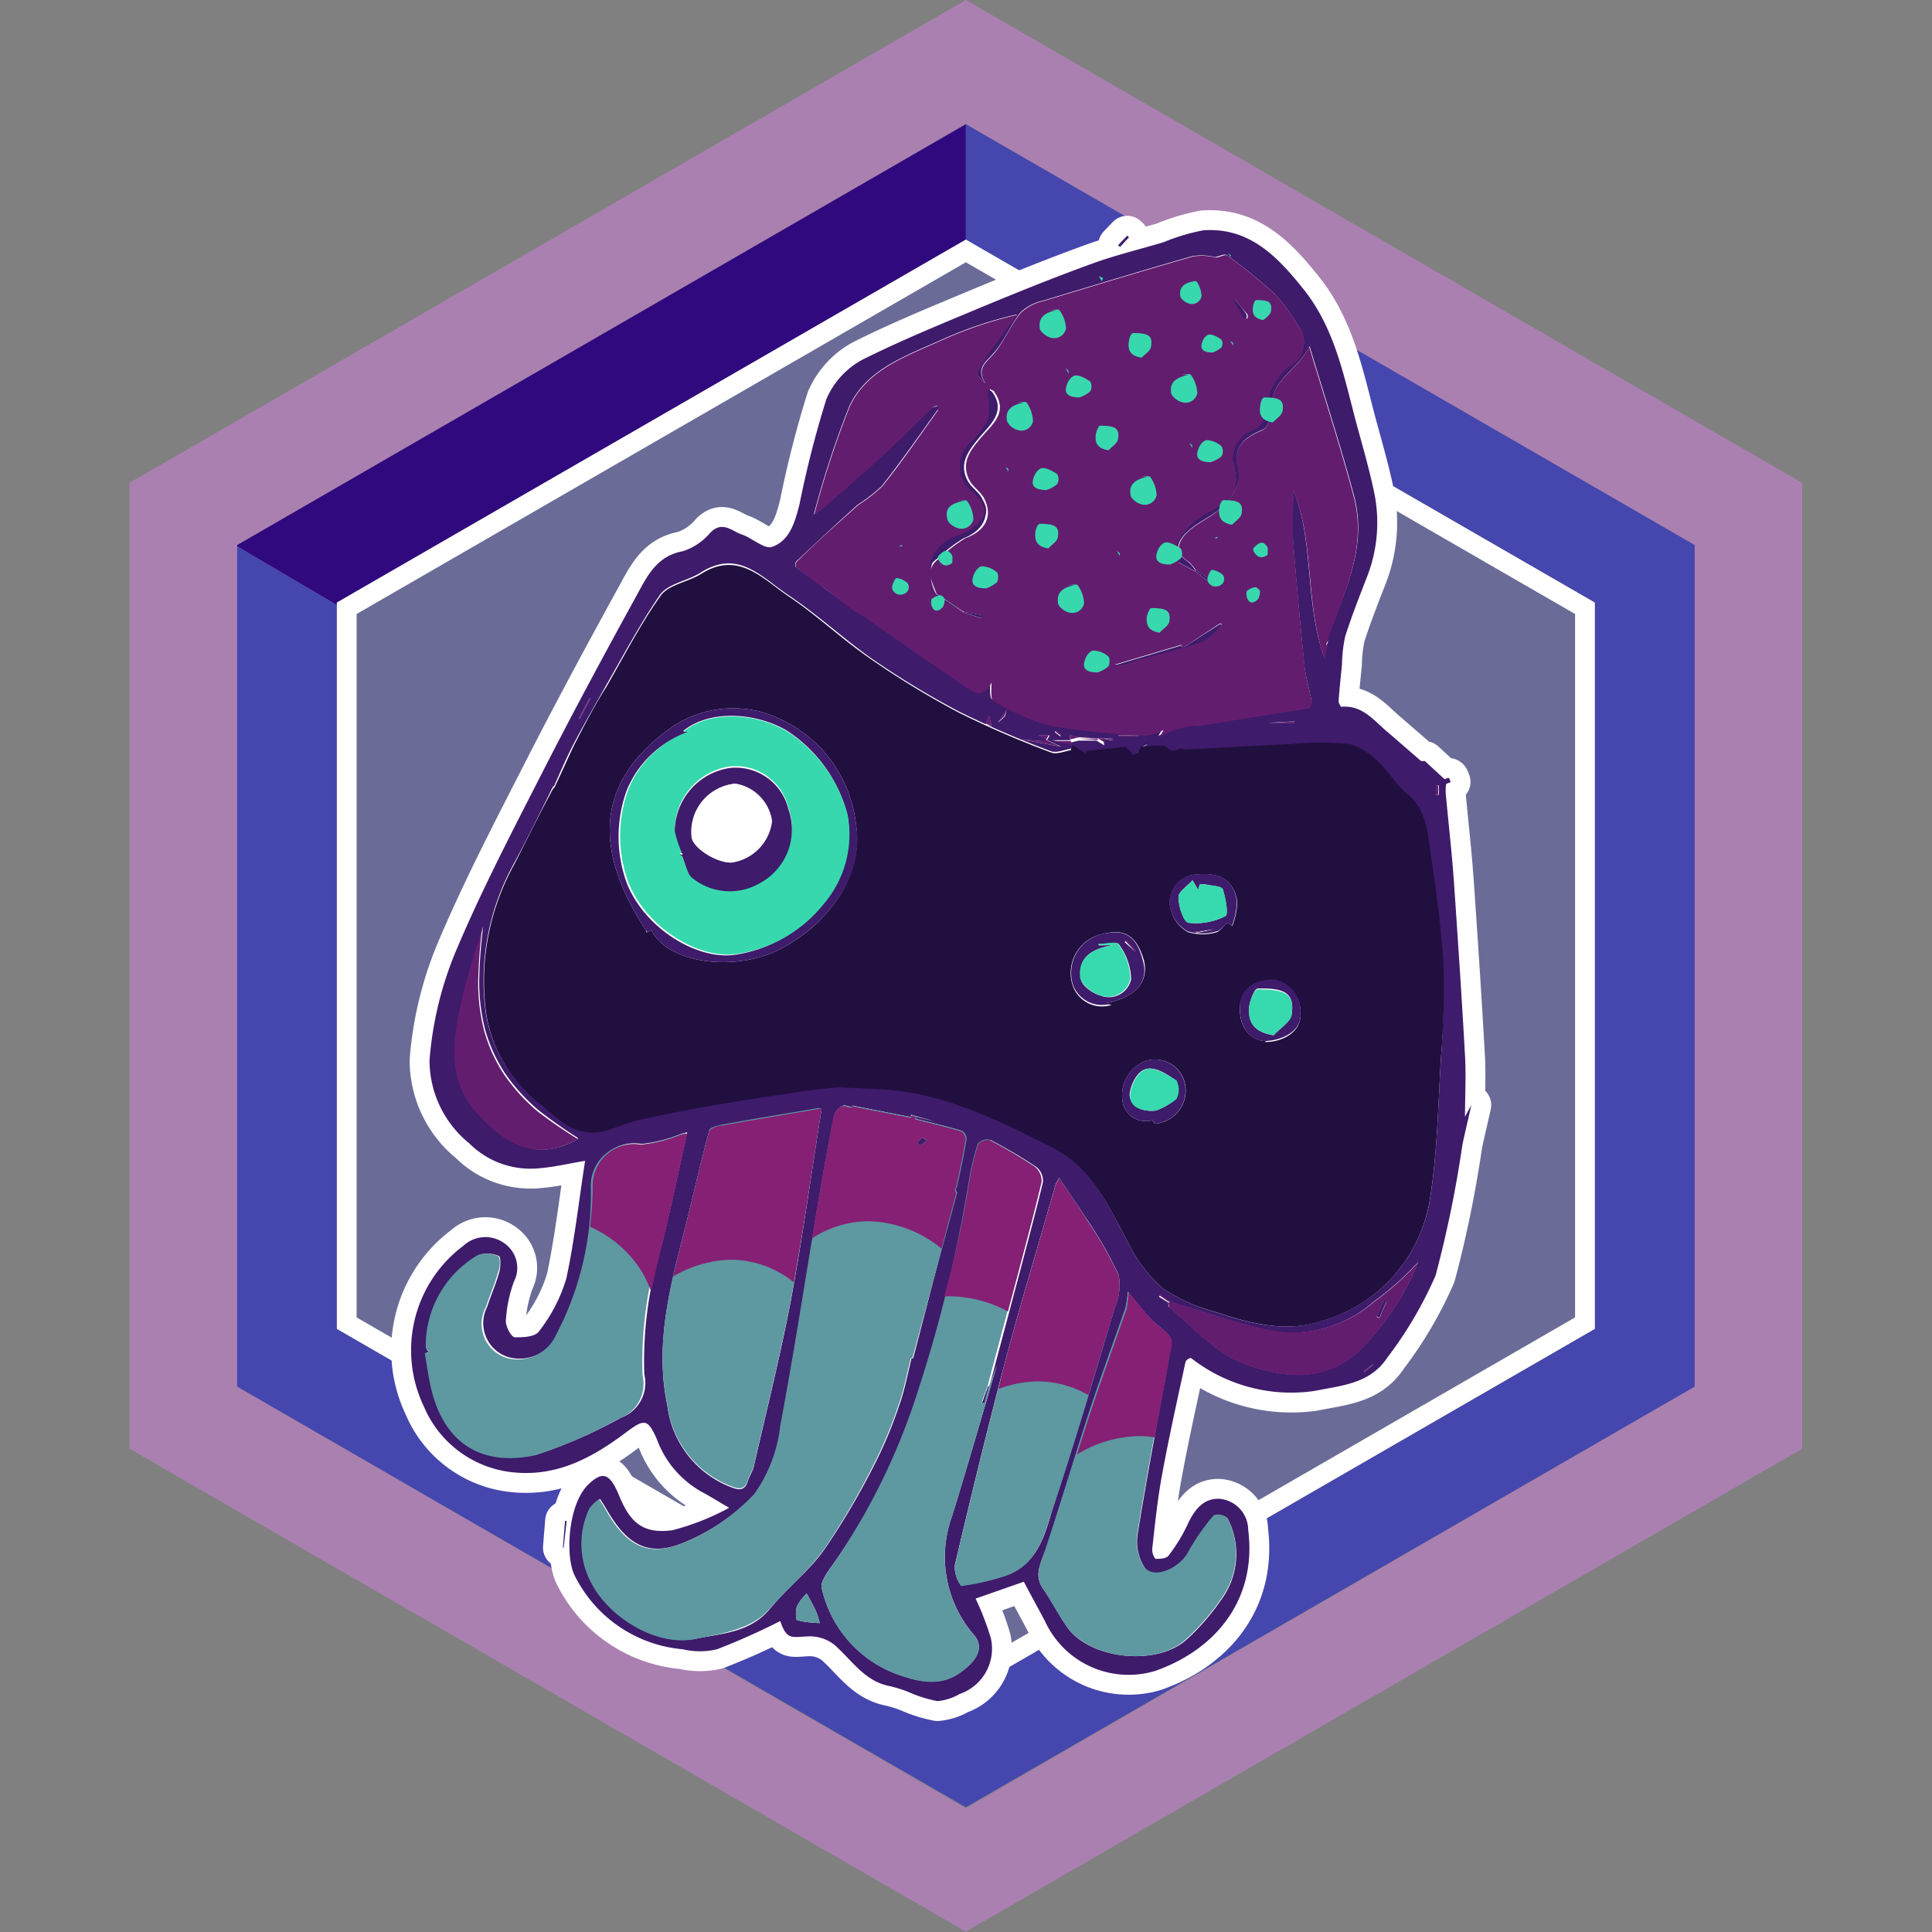 <svg xmlns="http://www.w3.org/2000/svg" viewBox="0 0 200 200" version="1.1" id="svg318"><rect x="0" y="0" width="200" height="200" fill="#808080" stroke="none"/><defs id="defs4"><style id="style2">.cls-3,.cls-7{fill:#fff}.cls-7{stroke:#fff;stroke-linejoin:round;stroke-width:2px}.cls-8{fill:#3e1b6b}.cls-10{fill:#631d6f}.cls-11{fill:#5e98a1}.cls-12{fill:#37d8ad}.cls-13{fill:#37d9ae}.cls-14{fill:#852074}</style></defs><g id="Layer_2" data-name="Layer 2" transform="translate(13.404) scale(2.057)"><g id="Player_Of_Games" data-name="Player Of Games"><path d="M42.09 0L0 24.3v48.61l42.09 24.3 42.09-24.3V24.3zm36.68 69.78L42.09 91 5.42 69.78V27.43L42.09 6.25l36.68 21.18z" id="path8" fill="#aa80b1"/><path id="polygon10" fill="#6a6c97" d="M73.25 30.61v35.98L42.09 84.58 10.93 66.59V30.61l31.16-17.99z"/><path class="cls-3" d="M42.09 13.2l30.66 17.7v35.4L42.09 84 11.43 66.3V30.9l30.66-17.7m0-1.15L10.43 30.32v36.56l31.66 18.28 31.66-18.28V30.32z" id="path12" fill="#fff"/><path class="cls-3" id="polygon14" fill="#fff" d="M5.42 69.78l36.67 21.17L5.42 69.78V27.43L42.09 6.25 5.42 27.43z"/><path class="cls-3" id="polygon16" fill="#fff" d="M78.77 69.78V27.43L42.09 6.25l36.68 21.18v42.35L42.09 90.95z"/><path id="polygon18" fill="none" d="M42.09 85.16l31.66-18.28V30.32L42.09 12.05v3.11l-29.08 16.8-2.58-1.52v36.44z"/><path id="polygon20" fill="#4646af" d="M73.75 66.88L42.09 85.16 10.43 66.88V30.44l-5.01-2.95v42.29l36.67 21.17 36.68-21.17V27.43L42.09 6.25v5.8l31.66 18.27z"/><path id="polygon22" fill="#30097e" d="M5.42 27.43v.06l5.01 2.95v-.12l31.66-18.27v-5.8z"/><path class="cls-7" d="M22.93 58.42c-.8.13-1.54.31-2.28.37a4.35 4.35 0 01-3.55-1.25 5.38 5.38 0 01-2-4.18 17.75 17.75 0 011.3-5.43c1.3-3.1 2.87-6.1 4.4-9.1 1.53-3 3.15-6 4.77-8.95.51-.94 1-1.91 2.28-2.14a3 3 0 001.37-.92c.61-.64 1.09-.09 1.6.08.51.17 1.14.76 1.52.62.9-.31 1.16-1.28 1.38-2.15a52.35 52.35 0 011.35-5.28 4.07 4.07 0 011.84-2c2-1 4.06-1.83 6.11-2.69 1.79-.74 3.6-1.47 5.42-2.13 1.18-.43 2.4-.72 3.6-1.08a10.3 10.3 0 012-.6c2.3-.16 3.71 1.3 5 2.91 1.63 2 2.08 4.47 2.72 6.86.3 1.1.62 2.21.86 3.33a7.49 7.49 0 01-.34 4.34c-.39 1-.78 2-1.1 3a7.25 7.25 0 00-.16 1.41c-.06.62-.13 1.23-.17 1.85 0 .09.1.28.14.28 1.08-.1 1.65.72 2.36 1.3L65 38.3h.19l1 .92c-.06 0 0 0 .13-.06s.11.11.16.17c.05.06-.21.08-.22.14a2.44 2.44 0 000 .66c.13 1.4.29 2.8.39 4.2.2 2.93.4 5.86.56 8.79.06 1 0 2.06 0 3.08l.32-.59c-.18.82-.33 1.42-.45 2a57.68 57.68 0 01-1.35 6.58 19.84 19.84 0 01-2.42 4.12c-.88 1.34-2.31 1.41-3.67 1.69a8.17 8.17 0 01-6.22-1.66.39.39 0 00-.27.18c-.41 1.89-.83 3.77-1.18 5.67-.23 1.24-.36 2.5-.5 3.76a.77.77 0 00.16.5c.24 0 .57 0 .69-.2a8.43 8.43 0 00.94-1.55c.33-.72.8-1.32 1.61-1.27A1.58 1.58 0 0156.3 77c.44 3.46-1.59 6-4.68 7.09a4.63 4.63 0 01-5.54-2.49c-.35-.67-.72-1.32-1.07-2l-2.43.85a13.68 13.68 0 01.77 2 2.41 2.41 0 01-1.57 2.8 2.72 2.72 0 01-1.12.36 6.7 6.7 0 01-1.48-.47 7.61 7.61 0 00-.89-.28c-1.29-.23-1.93-1.31-2.81-2.08a2 2 0 00-1.19-.43c-.9 0-1.19.28-1.54-.77A34.56 34.56 0 0129.57 83a3.74 3.74 0 01-1.73 0 6.72 6.72 0 01-5.45-3.74c-.47-1-.31-3.6.72-4.57.71-.67 1.07-.55 1.54.6.56 1.36 1.21 1.91 2.67 1.72a12.37 12.37 0 002.86-1.13c-.61-.35-1-.6-1.38-.8a5 5 0 01-2.27-2.68c-.45-1-.62-1-1.52-.33-1.75 1.32-3.6 2.32-5.92 2a5.47 5.47 0 01-4.28-3.3 6.56 6.56 0 012-8.08 1.62 1.62 0 012.11-.08 1.5 1.5 0 01.43 1.88 6.92 6.92 0 00-.41 2c0 .27.26.79.45.81.4 0 1 0 1.22-.3a8.13 8.13 0 001.37-2.64c.42-1.94.64-3.97.95-5.94zm24.41-21.17h-.9l1 .2c0 .08 0 .22-.08.23-.33.06-.72.23-1 .12a48.36 48.36 0 01-4.63-2 43 43 0 01-4.54-2.77c-1.38-1-2.61-2.13-4-3.06-1.39-.93-2.56-2.37-4.47-1.14-.63.4-1.57.53-2 1.07-1 1.45-1.85 3.05-2.74 4.6-.56 1-1.09 1.92-1.61 2.9-.33.63-.62 1.29-1 2.16.07-.08-.06 0-.13.17-.62 1.27-1.24 2.51-1.89 3.72a12.16 12.16 0 00-1.43 7.45 7.19 7.19 0 002.73 4.63c1 .85 2 1.81 3.47 1.28.51-.17 1-.37 1.52-.49 1.19-.26 2.39-.5 3.59-.71 1.5-.26 3-.48 4.5-.71.59-.09 1.18-.14 1.92-.22h.12c.79.05 1.58.06 2.36.12 3 .25 5.67 1.59 8.29 2.91 2 1 2.86 3 3.87 4.89A7.06 7.06 0 0052 64.83 8.46 8.46 0 0054.55 66c1.76.58 3.61 1.1 5.43.48a7.6 7.6 0 005.48-6.21c.36-2.32.4-4.68.54-7a40.87 40.87 0 00.09-4.56c-.11-1.86-.36-3.71-.64-5.56-.16-1.08-.17-2.24-1.17-3.06-.53-.42-.87-1.05-1.37-1.52a3.62 3.62 0 00-1.5-1 14.61 14.61 0 00-3 0c-1.79.07-3.57.19-5.36.27-.07 0-.15-.07-.16-.07-.17.05-.33.15-.47.12-.14-.03-.31-.24-.46-.25a8.83 8.83 0 00-1.17.08l.46-.27a.94.94 0 00-.57.53.41.41 0 01-.14.12.86.86 0 01-.16 0v-.08l-.32-.3-2 .2v.13l-.66-.43-.12-.23.49-.12h.89l.4.24H49h.06l-.06-.34.48.1v-.11h-.8l-1.06-.07-.28-.09zm4.94 28.3c0 .1 0 .23.09.28 1.17.94 2.22 2.2 3.55 2.72 2 .8 4.32 1.12 6.14-.75a13.18 13.18 0 002.79-4.28 14.89 14.89 0 01-2.25 2A6.25 6.25 0 0157.55 67c-1.76-.34-3.46-1-5.18-1.47l-.5-.36-.06.09zm-9 4.21v0c.56-2.12 1.13-4.24 1.69-6.36.34-1.3.69-2.6 1-3.91a.9.9 0 00-.33-.76 23.29 23.29 0 00-2.31-1.36.62.62 0 00-.56.25 12.34 12.34 0 00-.45 1.91 69.91 69.91 0 01-2.61 10.68 32.75 32.75 0 01-4.5 8.79c-.19.28-.45.68-.37.93a6 6 0 003.84 4.34c1.43.51 2.5.58 3.59-.48.48-.47.68-1 .21-1.53a6 6 0 01-1.09-5.94c.78-2.52 1.51-5.06 2.27-7.64zm10.37-41l-.87-.47c0-.31-.21-.84 0-1.14a3.74 3.74 0 011.35-1.3c1.36-.74 1.75-1.21 1.45-2.33a1.49 1.49 0 011-1.9 1.31 1.31 0 00.59-.79 3.15 3.15 0 011.17-2.4 1.34 1.34 0 00.46-2.05 9.06 9.06 0 00-1.18-1.6 28.09 28.09 0 00-2.39-1.94c-.11-.08-.4.06-.6.1a2.75 2.75 0 00-1.14-.05c-2.51.72-5 1.48-7.51 2.24a2.39 2.39 0 00-1.13.58c-.5.63-.81 1.41-1.31 2-.38.47-1 .79-.48 1.56-.2-.17-.46-.41-.41-.51a8 8 0 01.76-1.25c.41-.57.84-1.13 1.26-1.69a20.25 20.25 0 00-3.85 1.3c-1.75.79-3.7 1.45-4.58 3.29a45.76 45.76 0 00-1.8 5.48c.35-.25.44-.31.52-.38 1.07-1 2.15-1.89 3.21-2.86.74-.68 1.44-1.41 2.17-2.1.07-.07.21-.07.32-.11.11-.04.06.16 0 .2-.92 1.28-1.83 2.59-2.81 3.83a8.69 8.69 0 01-1.2.93c-1.05.94-2.08 1.9-3.11 2.87a.27.27 0 000 .27c.47.36 1 .71 1.44 1.07l1.44 1.06a2.37 2.37 0 01.37.21c1.63 1.12 3.25 2.27 4.89 3.37.55.37 1.21 1.1 1.7-.1h-.06c0 .39-.06 1 .11 1.05a11.47 11.47 0 002.93 1.27 47 47 0 004.7.48c0-.08 0 0 0 0a4.56 4.56 0 00.64-.14c.1 0 .18-.09.28-.13l-.2.36a4.41 4.41 0 01.76-.38 8.4 8.4 0 011-.23c.16.12.28.05.41 0l5.39-.86c.06 0 .16-.18.15-.26-.11-.62-.3-1.24-.37-1.87q-.31-3.08-.56-6.16c-.06-.89 0-1.79 0-2.68 1.08 2.71.57 5.71 1.57 8.49l.19-.85-.13.17c.81-2.35 2.15-4.71 1.45-7.41-.66-2.49-1.46-4.94-2.25-7.58-.67 1.35-2.24 1.79-1.85 3.51-.16.22-.29.61-.54.71-.8.34-1.4.74-1.25 1.74a1.72 1.72 0 01.06.89 3.34 3.34 0 01-.81 1.25c-.53.47-1.23.75-1.74 1.22s-.77 1 0 1.52a2 2 0 01.37.43zM36.38 55.64v.07c-.17 0-.37-.12-.49-.06a.8.8 0 00-.39.44c-.29 1.48-.56 3-.81 4.45-.63 3.73-1.2 7.47-1.9 11.19a7.37 7.37 0 01-1.31 3.44 10.17 10.17 0 01-3.7 2.51c-2 .8-3-.37-3.84-1.84-.08-.14-.17-.27-.26-.41a2 2 0 00-.5.47 4.15 4.15 0 00.06 3.67c.91 1.84 3.34 3.28 5.25 2.9 1.29-.26 2.74-.3 3.73-1.49.99-1.19 2-1.93 2.75-3a36.85 36.85 0 002.53-4.29 21 21 0 001.25-3c.27-.75.41-1.55.61-2.33h.08L41.61 60c-.15-.16 0-.24 0-.35.18-.78.34-1.56.47-2.35a.48.48 0 00-.23-.4c-.77-.23-1.54-.41-2.31-.6v-.11l.93.23v0l-1.14-.32v.12zM15.11 68.06h-.16c.07.43.14.86.22 1.3.55 3.12 2.5 4.44 5.33 3.84a24.15 24.15 0 004.23-1.85 1.86 1.86 0 001.18-2.18 19.61 19.61 0 01.87-6.49c.46-1.88.86-3.78 1.29-5.7l-.3.08a7.36 7.36 0 01-2 .51 2.09 2.09 0 00-2.46 2.13 15.26 15.26 0 01-1.75 7.43 2.12 2.12 0 01-2.45 1.18A1.79 1.79 0 0118 65.77c.19-.59.45-1.16.61-1.75.08-.26.07-.75 0-.8a1.42 1.42 0 00-1-.07 5.29 5.29 0 00-2.64 4.67c-.05.08.03.18.14.24zm19.72-12.25a.71.71 0 00-.15 0c-1.61.27-3.22.54-4.83.83-.24 0-.64.15-.68.31-.45 1.64-.82 3.31-1.24 5-.75 2.89-1.5 5.78-.86 8.8a5.05 5.05 0 003.17 4.08c.29.11.7.28.87-.26.08-.28.26-.53.32-.81.63-2.77 1.33-5.54 1.86-8.34.59-3.21 1.03-6.42 1.54-9.61zM50.24 65a6 6 0 01-.1.85c-.6 1.72-1.23 3.43-1.8 5.15-.77 2.31-1.46 4.65-2.23 7-.23.66-.62 1.24-.14 1.94s.77 1.3 1.2 1.92c1.13 1.65 4.5 2 6 .68a11.34 11.34 0 001.75-2 3.88 3.88 0 00.34-4.13.72.72 0 00-.67-.13 10.94 10.94 0 00-1.28 1.83c-.43.85-1.76 1.42-2.22.78a2.45 2.45 0 01-.36-1.65c.52-3.21 1.14-6.41 1.71-9.61a.58.58 0 00-.14-.43c-.27-.29-.61-.52-.88-.8s-.75-.85-1.18-1.4zm-3.45-5.74l-.18.34c-.85 3-1.75 5.93-2.54 8.91-.9 3.41-1.73 6.84-2.54 10.28a1.61 1.61 0 00.32 1 11.8 11.8 0 002.21-.5c1.61-.53 2-2 2.4-3.37 1.1-3.35 2.1-6.74 3.12-10.12a2.83 2.83 0 00.2-1.64 19.28 19.28 0 00-1.57-2.75c-.43-.66-.9-1.33-1.42-2.12zm-24.23-2a22.87 22.87 0 01-2-1.41A9.48 9.48 0 0118.89 54a7.88 7.88 0 01-1-2.22 9.71 9.71 0 01-.29-2.47 26.28 26.28 0 01.2-2.69c-.39 1.38-.79 2.53-1.05 3.71-.44 2-.77 4 .86 5.72 1.63 1.72 3.07 2.35 4.95 1.27zm11.52 22.93a2.81 2.81 0 00-.48.62c-.08.23-.08.7 0 .73a5.31 5.31 0 001.14.14 4.49 4.49 0 00-.19-.59c-.12-.27-.27-.53-.47-.9zm12-43v.12l-1.19-.1v0l2 .37-.71-.34.13-.23h-.56zm-6.74-4v0l1.92 1.28v0zM49.76 37v.06h1V37zm7.53-.62h1.34v-.08zM23.2 35.15h-.06l-.52 1h.05zM65.74 40h.16v-.47h-.13zm-22.35-3.45l-.14-.55-.16.45zm.74-.77v-.05l-.42.63a3.31 3.31 0 00.34-.31 2.21 2.21 0 00.08-.27zm2.49 1l-.06.06.3.23V37zM62.13 69v.06l.22-.17.22-.19v-.05z" id="path24" fill="#fff" stroke="#fff" stroke-width="2" stroke-linejoin="round"/><path class="cls-7" d="M21.81 77.89l.11-1.35H22l-.15 1.34z" id="path26" fill="#fff" stroke="#fff" stroke-width="2" stroke-linejoin="round"/><path class="cls-7" d="M49.75 12.34l.46-.48.09.08-.45.49z" id="path28" fill="#fff" stroke="#fff" stroke-width="2" stroke-linejoin="round"/><path class="cls-7" d="M47.47 37.49l.66.43v-.13l2-.2.32.3v.08a.86.86 0 00.16 0 .41.41 0 00.14-.12.94.94 0 01.57-.53l-.46.27a8.83 8.83 0 011.14-.07c.15 0 .29.22.46.25.17.03.3-.07.47-.12 0 0 .09.08.16.07 1.79-.08 3.57-.2 5.36-.27a14.61 14.61 0 013 0 3.62 3.62 0 011.5 1c.5.47.84 1.1 1.37 1.52 1 .82 1 2 1.17 3.06.28 1.85.53 3.7.64 5.56a40.87 40.87 0 01-.13 4.65c-.14 2.35-.18 4.71-.54 7A7.6 7.6 0 0160 66.48c-1.82.62-3.67.1-5.43-.48A8.46 8.46 0 0152 64.83a7.06 7.06 0 01-1.69-2.19c-1-1.87-1.88-3.89-3.87-4.89-2.62-1.32-5.27-2.66-8.29-2.91-.78-.06-1.57-.07-2.36-.12-.09 0-.19-.07-.12 0-.74.08-1.33.13-1.92.22-1.5.23-3 .45-4.5.71-1.2.21-2.4.45-3.59.71-.51.12-1 .32-1.52.49-1.51.53-2.47-.43-3.47-1.28a7.19 7.19 0 01-2.73-4.63 12.16 12.16 0 011.43-7.45c.63-1.25 1.25-2.49 1.89-3.69.07-.14.2-.25.13-.17.41-.87.7-1.53 1-2.16.52-1 1-1.95 1.61-2.9.89-1.55 1.71-3.15 2.74-4.6.39-.54 1.33-.67 2-1.07 1.91-1.23 3.15.26 4.47 1.14 1.32.88 2.63 2.11 4 3.06a43 43 0 004.54 2.77 48.36 48.36 0 004.63 2c.28.11.67-.06 1-.12 0 0 0-.15.08-.23zm-15.71-1.67a5.53 5.53 0 00-4.38.71C23.2 39.44 23.5 43 26 46.84c0 0 0 .08.05.08l.22-.11c.82 1.71 4.36 2.16 6.68.85 2.62-1.48 4-3.94 3.6-6.26a6.63 6.63 0 00-4.79-5.58zM49.05 50.5c1.56-.27 2.27-1.07 2-2.18C50.66 47 50 46.74 49 47a2 2 0 00-1.51 2.66 1.56 1.56 0 001.94.91zm2.43 5.87c.06.08.09.18.13.18a1.67 1.67 0 001.54-1.8 1.54 1.54 0 00-2-1.36A1.85 1.85 0 0050 55.54a1.17 1.17 0 001.48.83zm3.76-9.93l.26.16a3.61 3.61 0 00.25-1.25c-.19-1.06-.87-1.45-2-1.34a1.4 1.4 0 00-1.37 1.68 1.81 1.81 0 00.89 1.22 2.52 2.52 0 001.46 0c.17-.07.33-.32.51-.47zm1.93 6c.84 0 1.79-.49 1.76-1.38a1.61 1.61 0 00-1.32-1.72c-1 0-1.71.52-1.73 1.37-.03.95.5 1.66 1.29 1.68z" id="path30" fill="#fff" stroke="#fff" stroke-width="2" stroke-linejoin="round"/><path class="cls-7" d="M53.66 28.69a2 2 0 00-.37-.43c-.78-.5-.48-1.08 0-1.52.48-.44 1.2-.74 1.71-1.22a3.34 3.34 0 00.79-1.22 1.72 1.72 0 00-.06-.89c-.15-1 .45-1.4 1.25-1.74.25-.1.38-.49.54-.71-.39-1.72 1.18-2.16 1.85-3.51.79 2.64 1.59 5.09 2.25 7.58.7 2.67-.6 5-1.41 7.46l.13-.17-.19.85c-1-2.78-.49-5.78-1.57-8.49 0 .89-.05 1.79 0 2.68q.24 3.09.56 6.16c.07.63.26 1.25.37 1.87 0 .08-.09.25-.15.26l-5.36.86c-.13 0-.25.09-.41 0a8.4 8.4 0 00-1 .23 4.41 4.41 0 00-.76.38l.2-.36c-.1 0-.18.1-.28.13a4.56 4.56 0 01-.64.14s-.05-.13 0 0a47 47 0 01-4.7-.48 11.47 11.47 0 01-2.93-1.27c-.17-.09-.08-.66-.11-1.05h.06c-.49 1.2-1.15.47-1.7.1-1.64-1.1-3.26-2.25-4.89-3.37a2.37 2.37 0 00-.37-.21L35 29.63c-.48-.36-1-.71-1.44-1.07a.27.27 0 010-.27c1-1 2.06-1.93 3.11-2.87a8.69 8.69 0 001.2-.93c1-1.24 1.89-2.55 2.81-3.83v-.2c0-.07-.25 0-.32.11-.73.69-1.43 1.42-2.17 2.1-1.06 1-2.14 1.91-3.21 2.86-.08.07-.17.13-.52.38a45.76 45.76 0 011.8-5.48c.88-1.84 2.83-2.5 4.58-3.29a20.25 20.25 0 013.85-1.3c-.42.56-.85 1.12-1.26 1.69a8 8 0 00-.76 1.25c-.05.1.21.34.41.51-.51-.77.1-1.09.48-1.56.5-.63.81-1.41 1.31-2a2.39 2.39 0 011.13-.58c2.5-.76 5-1.52 7.51-2.24a2.75 2.75 0 011.14.05c.2 0 .49-.18.6-.1a28.09 28.09 0 012.39 1.94 9.06 9.06 0 011.18 1.6 1.34 1.34 0 01-.46 2.05 3.15 3.15 0 00-1.17 2.4 1.31 1.31 0 01-.59.79 1.49 1.49 0 00-1 1.9c.3 1.12-.09 1.59-1.45 2.33a3.74 3.74 0 00-1.35 1.3c-.19.3 0 .83 0 1.14l.87.47.71.55.08-.11zM42 30.83l.88.29v-.16l-.9-.17-1.36-.9c-.24-.63-.63-1.26.16-1.81a7.06 7.06 0 011.3-1c1-.37 1.39-1.1.93-2-.17-.33-.54-.56-.72-.88-.48-.89 0-1.51.57-2.18.57-.67 1.38-1.27.66-2.3 0-.06-.15-.09-.22-.14v.28a3.69 3.69 0 010 1.25 4.12 4.12 0 01-.94 1.19 1.66 1.66 0 00.22 2.5c.59.48.8 1.1.08 1.66a3.54 3.54 0 01-1 .53 2 2 0 00-1 3zm11 1.78l-.06-.16-3.36 1a2.14 2.14 0 001-.21c1.11-.32 2.25-.56 3.34-.94.41-.14.71-.57 1.06-.87l-.09-.06zm2.65-17.56h-.07c.15.27.3.55.46.82a.78.78 0 00.1.15.17.17 0 00.12 0 .47.47 0 000-.21c-.26-.26-.44-.51-.64-.76z" id="path32" fill="#fff" stroke="#fff" stroke-width="2" stroke-linejoin="round"/><path class="cls-7" d="M36.38 55.64l3 .59v-.12l1.14.32v0l-.93-.23v.11c.77.19 1.54.37 2.31.6a.48.48 0 01.23.4c-.13.79-.29 1.57-.47 2.35 0 .11-.15.19 0 .35l-2.26 8.34h-.08c-.2.78-.34 1.58-.61 2.33a21 21 0 01-1.25 3A36.85 36.85 0 0134.93 78c-.79 1.1-1.88 2-2.75 3-.87 1-2.44 1.23-3.73 1.49-1.91.38-4.34-1.06-5.25-2.9a4.15 4.15 0 01-.06-3.67 2 2 0 01.5-.47c.09.14.18.27.26.41.81 1.47 1.83 2.64 3.84 1.84a10.17 10.17 0 003.7-2.51 7.37 7.37 0 001.31-3.44c.7-3.72 1.27-7.46 1.9-11.19.25-1.49.52-3 .81-4.45a.8.8 0 01.39-.44c.12-.06.32 0 .49.06zm3.76 1.75c-.11-.08-.21-.17-.23-.15a1.79 1.79 0 00-.27.28s.13.15.14.14a4.18 4.18 0 00.36-.27z" id="path34" fill="#fff" stroke="#fff" stroke-width="2" stroke-linejoin="round"/><path class="cls-7" d="M43.25 69.76l.41-1.07c-.76 2.58-1.49 5.12-2.27 7.64a6 6 0 001.09 5.94c.47.56.27 1.06-.21 1.53-1.09 1.06-2.16 1-3.59.48a6 6 0 01-3.84-4.34c-.08-.25.18-.65.37-.93a32.75 32.75 0 004.41-8.83 69.91 69.91 0 002.61-10.68 12.34 12.34 0 01.45-1.91.62.62 0 01.56-.25 23.29 23.29 0 012.31 1.36.9.9 0 01.33.76 77.25 77.25 0 01-1 3.91c-.56 2.12-1.13 4.24-1.69 6.36l-.3.83H43z" id="path36" fill="#fff" stroke="#fff" stroke-width="2" stroke-linejoin="round"/><path class="cls-7" d="M15.11 68.06c-.07-.08-.19-.16-.2-.24a5.29 5.29 0 012.64-4.67 1.42 1.42 0 011 .07c.11.05.12.54 0 .8-.16.59-.42 1.16-.61 1.75a1.79 1.79 0 001.08 2.58 2.12 2.12 0 002.45-1.18 15.26 15.26 0 001.75-7.43 2.09 2.09 0 012.46-2.13 7.36 7.36 0 002-.51l.3-.08c-.43 1.92-.83 3.82-1.29 5.7a19.61 19.61 0 00-.87 6.49 1.86 1.86 0 01-1.18 2.18 24.15 24.15 0 01-4.23 1.85c-2.83.6-4.78-.72-5.33-3.84-.08-.44-.15-.87-.22-1.3z" id="path38" fill="#fff" stroke="#fff" stroke-width="2" stroke-linejoin="round"/><path class="cls-7" d="M34.83 55.81c-.51 3.2-.95 6.4-1.54 9.56-.53 2.8-1.23 5.57-1.86 8.34-.06.28-.24.53-.32.81-.17.54-.58.37-.87.26a5.05 5.05 0 01-3.17-4.08c-.64-3 .11-5.91.86-8.8.42-1.65.79-3.32 1.24-5 0-.16.44-.26.68-.31 1.61-.29 3.22-.56 4.83-.83a.71.71 0 01.15.05z" id="path40" fill="#fff" stroke="#fff" stroke-width="2" stroke-linejoin="round"/><path class="cls-7" d="M50.24 65c.43.52.78 1 1.16 1.37.38.37.61.51.88.8a.58.58 0 01.14.43c-.57 3.2-1.19 6.4-1.71 9.61a2.45 2.45 0 00.36 1.65c.46.64 1.79.07 2.22-.78a10.94 10.94 0 011.28-1.83.72.72 0 01.67.13 3.88 3.88 0 01-.34 4.13 11.34 11.34 0 01-1.75 2c-1.48 1.37-4.85 1-6-.68-.43-.62-.78-1.29-1.2-1.92-.42-.63-.09-1.28.14-1.94.77-2.3 1.46-4.64 2.23-7 .57-1.72 1.2-3.43 1.8-5.15a6 6 0 00.12-.82z" id="path42" fill="#fff" stroke="#fff" stroke-width="2" stroke-linejoin="round"/><path class="cls-7" d="M46.79 59.29c.52.79 1 1.46 1.42 2.15a19.28 19.28 0 011.57 2.75 2.83 2.83 0 01-.2 1.64c-1 3.38-2 6.77-3.12 10.12-.44 1.33-.79 2.84-2.4 3.37a11.8 11.8 0 01-2.21.5 1.61 1.61 0 01-.32-1c.81-3.44 1.64-6.87 2.54-10.28.79-3 1.69-5.94 2.54-8.91z" id="path44" fill="#fff" stroke="#fff" stroke-width="2" stroke-linejoin="round"/><path class="cls-7" d="M52.37 65.5c1.72.5 3.42 1.13 5.18 1.47a6.25 6.25 0 005.05-1.43 14.89 14.89 0 002.25-2 13.18 13.18 0 01-2.79 4.28c-1.82 1.87-4.09 1.55-6.14.75-1.33-.52-2.38-1.78-3.55-2.72-.06 0-.06-.18-.09-.28zm10.89 0l-.12-.07c-.13.28-.26.56-.38.84l.14.07z" id="path46" fill="#fff" stroke="#fff" stroke-width="2" stroke-linejoin="round"/><path class="cls-7" d="M22.56 57.32c-1.88 1.08-3.4.5-5-1.21s-1.3-3.72-.86-5.72c.26-1.18.66-2.33 1.05-3.71a26.28 26.28 0 00-.2 2.69 9.71 9.71 0 00.29 2.47 7.88 7.88 0 001 2.22 9.48 9.48 0 001.67 1.85 22.87 22.87 0 002.05 1.41z" id="path48" fill="#fff" stroke="#fff" stroke-width="2" stroke-linejoin="round"/><path class="cls-7" d="M34.08 80.19c.2.37.35.63.47.9a4.49 4.49 0 01.19.59 5.31 5.31 0 01-1.14-.14c-.08 0-.08-.5 0-.73a2.81 2.81 0 01.48-.62z" id="path50" fill="#fff" stroke="#fff" stroke-width="2" stroke-linejoin="round"/><path class="cls-7" d="M46.06 37.2l-.36-.2h.56l-.13.23.71.34-2-.37v0l1.19.1z" id="path52" fill="#fff" stroke="#fff" stroke-width="2" stroke-linejoin="round"/><path class="cls-7" d="M39.32 33.18l1.93 1.27v0l-1.92-1.28z" id="path54" fill="#fff" stroke="#fff" stroke-width="2" stroke-linejoin="round"/><path class="cls-7" d="M48.73 37.17h-1.06l1.06.07z" id="path56" fill="#fff" stroke="#fff" stroke-width="2" stroke-linejoin="round"/><path class="cls-7" d="M48.73 37.16h.8v.11l-.48-.1.09.23h-.06.06l-.4-.24z" id="path58" fill="#fff" stroke="#fff" stroke-width="2" stroke-linejoin="round"/><path class="cls-7" d="M49.76 37h1v.06h-1z" id="path60" fill="#fff" stroke="#fff" stroke-width="2" stroke-linejoin="round"/><path class="cls-7" d="M47.35 37.26l.12.23v0l-1-.2h.9z" id="path62" fill="#fff" stroke="#fff" stroke-width="2" stroke-linejoin="round"/><path class="cls-7" d="M57.29 36.39l1.34-.09v.09z" id="path64" fill="#fff" stroke="#fff" stroke-width="2" stroke-linejoin="round"/><path class="cls-7" d="M23.2 35.15l-.53 1h-.05l.52-1z" id="path66" fill="#fff" stroke="#fff" stroke-width="2" stroke-linejoin="round"/><path class="cls-7" d="M65.74 40v-.47h.13V40z" id="path68" fill="#fff" stroke="#fff" stroke-width="2" stroke-linejoin="round"/><path class="cls-7" d="M43.39 36.55l-.3-.14.16-.45z" id="path70" fill="#fff" stroke="#fff" stroke-width="2" stroke-linejoin="round"/><path class="cls-7" d="M47.67 37.09h.17l-.49.12v0V37z" id="path72" fill="#fff" stroke="#fff" stroke-width="2" stroke-linejoin="round"/><path class="cls-7" d="M52.37 65.5h-.09l-.47-.32.06-.09z" id="path74" fill="#fff" stroke="#fff" stroke-width="2" stroke-linejoin="round"/><path class="cls-7" d="M44.13 35.78a2.21 2.21 0 01-.12.27 3.31 3.31 0 01-.34.31l.42-.63z" id="path76" fill="#fff" stroke="#fff" stroke-width="2" stroke-linejoin="round"/><path class="cls-7" d="M46.62 36.76l.28.22v.07l-.3-.23z" id="path78" fill="#fff" stroke="#fff" stroke-width="2" stroke-linejoin="round"/><path class="cls-7" d="M62.13 69l.44-.35v.05l-.22.19-.22.17z" id="path80" fill="#fff" stroke="#fff" stroke-width="2" stroke-linejoin="round"/><path class="cls-7" d="M31.76 35.82a6.63 6.63 0 014.79 5.58c.45 2.32-1 4.78-3.6 6.26-2.32 1.31-5.86.86-6.68-.85l-.22.11s0-.06-.05-.08c-2.5-3.84-2.8-7.4 1.38-10.31a5.53 5.53 0 014.38-.71zm-3.55 1A5.13 5.13 0 0025 39.84a6.83 6.83 0 000 4.53c.84 2.27 3.53 4 5.54 3.67a6.85 6.85 0 004.31-2.52A5.37 5.37 0 0036.13 41v0a7.2 7.2 0 00-3.09-4.26c-1.66-.93-3.92-1-5.19.06z" id="path82" fill="#fff" stroke="#fff" stroke-width="2" stroke-linejoin="round"/><path class="cls-7" d="M49.05 50.5h.38a1.56 1.56 0 01-1.94-.91A2 2 0 0149 47c1-.23 1.66 0 2 1.35.32 1.08-.39 1.88-1.95 2.15zm.43-2.94c-1 .2-1.76.56-1.6 1.68 0 .34.58.75 1 .87a1.15 1.15 0 001.53-.83 3.09 3.09 0 00-.62-1.76c-.09-.15-.66 0-1 0v.06zm1.16.35v0l-.48-.57-.08.07z" id="path84" fill="#fff" stroke="#fff" stroke-width="2" stroke-linejoin="round"/><path class="cls-7" d="M51.48 56.37a1.17 1.17 0 01-1.48-.83 1.85 1.85 0 011.14-2.15 1.54 1.54 0 012 1.36 1.67 1.67 0 01-1.54 1.8s-.06-.1-.12-.18zm.18-.48a3.49 3.49 0 001-.58 1 1 0 000-.94c-.43-.3-1-.68-1.47-.58-.47.1-.78.75-.85 1.21-.07.46.4 1 1.32.89z" id="path86" fill="#fff" stroke="#fff" stroke-width="2" stroke-linejoin="round"/><path class="cls-7" d="M55.24 46.44c-.18.15-.34.4-.53.43a2.52 2.52 0 01-1.46 0 1.81 1.81 0 01-.89-1.22A1.4 1.4 0 0153.73 44c1.15-.11 1.83.28 2 1.34a3.61 3.61 0 01-.25 1.25zm-1.38-1.93l-.08.27-.28-.48c-.27.3-.72.58-.71.85 0 .46.26 1.25.51 1.29a3.28 3.28 0 001.86-.34c.15-.07 0-.91-.14-1.35-.06-.16-.56-.17-.86-.24a1.5 1.5 0 00-.3 0zm-.26 2.39v.08l1-.22v0z" id="path88" fill="#fff" stroke="#fff" stroke-width="2" stroke-linejoin="round"/><path class="cls-7" d="M57.17 52.39c-.79 0-1.32-.73-1.29-1.73 0-.85.72-1.4 1.73-1.37A1.61 1.61 0 0158.93 51c.07.9-.93 1.36-1.76 1.39zm.41-.29c.32-.35.86-.68.91-1.06.14-1-.27-1.34-1.72-1.29-.16 0-.41.67-.43 1-.03.68.23 1.19 1.24 1.35z" id="path90" fill="#fff" stroke="#fff" stroke-width="2" stroke-linejoin="round"/><path class="cls-7" d="M40.56 30a2 2 0 011-3 3.54 3.54 0 001-.53c.72-.56.51-1.18-.08-1.66a1.66 1.66 0 01-.22-2.5 4.12 4.12 0 00.94-1.19 3.69 3.69 0 000-1.25v-.28c.07.05.18.08.22.14.72 1-.13 1.66-.66 2.3-.53.64-1.05 1.29-.57 2.18.18.32.55.55.72.88.46.9 0 1.63-.93 2a7.06 7.06 0 00-1.3 1c-.79.55-.4 1.18-.16 1.81z" id="path92" fill="#fff" stroke="#fff" stroke-width="2" stroke-linejoin="round"/><path class="cls-7" d="M53 32.61l1.89-1.21.09.06c-.35.3-.65.73-1.06.87-1.09.38-2.23.62-3.34.94a2.14 2.14 0 01-1 .21l3.36-1z" id="path94" fill="#fff" stroke="#fff" stroke-width="2" stroke-linejoin="round"/><path class="cls-7" d="M40.56 30l.08-.08 1.36.9v0z" id="path96" fill="#fff" stroke="#fff" stroke-width="2" stroke-linejoin="round"/><path class="cls-7" d="M55.62 15.05c.2.25.4.5.59.76a.47.47 0 010 .21.17.17 0 01-.12 0 .78.78 0 01-.1-.15c-.16-.27-.31-.55-.46-.82z" id="path98" fill="#fff" stroke="#fff" stroke-width="2" stroke-linejoin="round"/><path class="cls-7" d="M42 30.79l.9.17v.16l-.9-.29z" id="path100" fill="#fff" stroke="#fff" stroke-width="2" stroke-linejoin="round"/><path class="cls-7" d="M53.66 28.69l.75.49-.08.11-.71-.55z" id="path102" fill="#fff" stroke="#fff" stroke-width="2" stroke-linejoin="round"/><path class="cls-7" d="M40.14 57.39a4.18 4.18 0 01-.36.27s-.14-.13-.14-.14a1.79 1.79 0 01.27-.28s.09.07.23.15z" id="path104" fill="#fff" stroke="#fff" stroke-width="2" stroke-linejoin="round"/><path class="cls-7" d="M43.25 69.76l-.23.83h-.11l.3-.83z" id="path106" fill="#fff" stroke="#fff" stroke-width="2" stroke-linejoin="round"/><path class="cls-7" d="M63.26 65.48l-.36.84-.14-.07c.12-.28.25-.56.38-.84z" id="path108" fill="#fff" stroke="#fff" stroke-width="2" stroke-linejoin="round"/><path class="cls-7" d="M28.21 36.79l-.35.05c1.27-1.07 3.53-1 5.19-.06A7.2 7.2 0 0136.14 41v0a5.37 5.37 0 01-1.2 4.49A6.85 6.85 0 0130.62 48c-2 .33-4.7-1.4-5.54-3.67a6.83 6.83 0 010-4.53 5.13 5.13 0 013.13-3.01zm-.4 6.28c.2.45.25.86.47 1a3 3 0 003.42.31 3.07 3.07 0 001.46-3.74 2.73 2.73 0 00-2.95-2.07 3.25 3.25 0 00-2.77 3.17 5.75 5.75 0 00.4 1.19h-.15c.14.16.22.2.12.14z" id="path110" fill="#fff" stroke="#fff" stroke-width="2" stroke-linejoin="round"/><path class="cls-7" d="M49.48 47.56h-.73v-.06c.35 0 .92-.13 1 0a3.09 3.09 0 01.62 1.76 1.15 1.15 0 01-1.53.83c-.38-.12-.91-.53-1-.87-.12-1.1.67-1.46 1.64-1.66z" id="path112" fill="#fff" stroke="#fff" stroke-width="2" stroke-linejoin="round"/><path class="cls-7" d="M50.64 47.91l-.51-.54.08-.07.48.57z" id="path114" fill="#fff" stroke="#fff" stroke-width="2" stroke-linejoin="round"/><path class="cls-7" d="M51.66 55.89c-.92.07-1.39-.28-1.29-.89.1-.61.48-1.13.85-1.21.37-.08 1 .28 1.47.58a1 1 0 010 .94 3.49 3.49 0 01-1.03.58z" id="path116" fill="#fff" stroke="#fff" stroke-width="2" stroke-linejoin="round"/><path class="cls-7" d="M53.86 44.51a1.5 1.5 0 01.3 0c.3.07.8.08.86.24.16.44.29 1.28.14 1.35a3.28 3.28 0 01-1.86.34c-.25 0-.5-.83-.51-1.29 0-.27.44-.55.71-.85l.28.48z" id="path118" fill="#fff" stroke="#fff" stroke-width="2" stroke-linejoin="round"/><path class="cls-7" d="M53.6 46.9l1-.17v0l-1 .22z" id="path120" fill="#fff" stroke="#fff" stroke-width="2" stroke-linejoin="round"/><path class="cls-7" d="M57.58 52.1c-1-.16-1.27-.67-1.24-1.31 0-.37.27-1 .43-1 1.45 0 1.86.24 1.72 1.29-.05.34-.59.67-.91 1.02z" id="path122" fill="#fff" stroke="#fff" stroke-width="2" stroke-linejoin="round"/><path class="cls-7" d="M27.81 43.07c.1.06 0 0-.12-.06h.15a5.75 5.75 0 01-.4-1.19 3.25 3.25 0 012.77-3.17 2.73 2.73 0 012.95 2.07 3.07 3.07 0 01-1.46 3.74 3 3 0 01-3.42-.31c-.22-.22-.28-.63-.47-1.08zm2.47.34a2.38 2.38 0 002.06-2.09 2.22 2.22 0 00-1.83-1.88 2.43 2.43 0 00-2.19 2.64c0 .55 1.16 1.33 1.96 1.33z" id="path124" fill="#fff" stroke="#fff" stroke-width="2" stroke-linejoin="round"/><path class="cls-7" d="M30.28 43.41c-.8 0-2-.78-2-1.33a2.43 2.43 0 012.19-2.64 2.22 2.22 0 011.83 1.88 2.38 2.38 0 01-2.02 2.09z" id="path126" fill="#fff" stroke="#fff" stroke-width="2" stroke-linejoin="round"/><path class="cls-8" d="M22.93 58.42c-.8.13-1.54.31-2.28.37a4.35 4.35 0 01-3.55-1.25 5.38 5.38 0 01-2-4.18 17.75 17.75 0 011.3-5.43c1.3-3.1 2.87-6.1 4.4-9.1 1.53-3 3.15-6 4.77-8.95.51-.94 1-1.91 2.28-2.14a3 3 0 001.37-.92c.61-.64 1.09-.09 1.6.08.51.17 1.14.76 1.52.62.9-.31 1.16-1.28 1.38-2.15a52.35 52.35 0 011.35-5.28 4.07 4.07 0 011.84-2c2-1 4.06-1.83 6.11-2.69 1.79-.74 3.6-1.47 5.42-2.13 1.18-.43 2.4-.72 3.6-1.08a10.3 10.3 0 012-.6c2.3-.16 3.71 1.3 5 2.91 1.63 2 2.08 4.47 2.72 6.86.3 1.1.62 2.21.86 3.33a7.49 7.49 0 01-.34 4.34c-.39 1-.78 2-1.1 3a7.25 7.25 0 00-.16 1.41c-.06.62-.13 1.23-.17 1.85 0 .09.1.28.14.28 1.08-.1 1.65.72 2.36 1.3L65 38.3h.19l1 .92c-.06 0 0 0 .13-.06s.11.11.16.17c.05.06-.21.08-.22.14a2.44 2.44 0 000 .66c.13 1.4.29 2.8.39 4.2.2 2.93.4 5.86.56 8.79.06 1 0 2.06 0 3.08l.32-.59c-.18.82-.33 1.42-.45 2a57.68 57.68 0 01-1.35 6.58 19.84 19.84 0 01-2.42 4.12c-.88 1.34-2.31 1.41-3.67 1.69a8.17 8.17 0 01-6.22-1.66.39.39 0 00-.27.18c-.41 1.89-.83 3.77-1.18 5.67-.23 1.24-.36 2.5-.5 3.76a.77.77 0 00.16.5c.24 0 .57 0 .69-.2a8.43 8.43 0 00.94-1.55c.33-.72.8-1.32 1.61-1.27A1.58 1.58 0 0156.3 77c.44 3.46-1.59 6-4.68 7.09a4.63 4.63 0 01-5.54-2.49c-.35-.67-.72-1.32-1.07-2l-2.43.85a13.68 13.68 0 01.77 2 2.41 2.41 0 01-1.57 2.8 2.72 2.72 0 01-1.12.36 6.7 6.7 0 01-1.48-.47 7.61 7.61 0 00-.89-.28c-1.29-.23-1.93-1.31-2.81-2.08a2 2 0 00-1.19-.43c-.9 0-1.19.28-1.54-.77A34.56 34.56 0 0129.57 83a3.74 3.74 0 01-1.73 0 6.72 6.72 0 01-5.45-3.74c-.47-1-.31-3.6.72-4.57.71-.67 1.07-.55 1.54.6.56 1.36 1.21 1.91 2.67 1.72a12.37 12.37 0 002.86-1.13c-.61-.35-1-.6-1.38-.8a5 5 0 01-2.27-2.68c-.45-1-.62-1-1.52-.33-1.75 1.32-3.6 2.32-5.92 2a5.47 5.47 0 01-4.28-3.3 6.56 6.56 0 012-8.08 1.62 1.62 0 012.11-.08 1.5 1.5 0 01.43 1.88 6.92 6.92 0 00-.41 2c0 .27.26.79.45.81.4 0 1 0 1.22-.3a8.13 8.13 0 001.37-2.64c.42-1.94.64-3.97.95-5.94zm24.41-21.17h-.9l1 .2c0 .08 0 .22-.08.23-.33.06-.72.23-1 .12a48.36 48.36 0 01-4.63-2 43 43 0 01-4.54-2.77c-1.38-1-2.61-2.13-4-3.06-1.39-.93-2.56-2.37-4.47-1.14-.63.4-1.57.53-2 1.07-1 1.45-1.85 3.05-2.74 4.6-.56 1-1.09 1.92-1.61 2.9-.33.63-.62 1.29-1 2.16.07-.08-.06 0-.13.17-.62 1.27-1.24 2.51-1.89 3.72a12.16 12.16 0 00-1.43 7.45 7.19 7.19 0 002.73 4.63c1 .85 2 1.81 3.47 1.28.51-.17 1-.37 1.52-.49 1.19-.26 2.39-.5 3.59-.71 1.5-.26 3-.48 4.5-.71.59-.09 1.18-.14 1.92-.22h.12c.79.05 1.58.06 2.36.12 3 .25 5.67 1.59 8.29 2.91 2 1 2.86 3 3.87 4.89A7.06 7.06 0 0052 64.83 8.46 8.46 0 0054.55 66c1.76.58 3.61 1.1 5.43.48a7.6 7.6 0 005.48-6.21c.36-2.32.4-4.68.54-7a40.87 40.87 0 00.09-4.56c-.11-1.86-.36-3.71-.64-5.56-.16-1.08-.17-2.24-1.17-3.06-.53-.42-.87-1.05-1.37-1.52a3.62 3.62 0 00-1.5-1 14.61 14.61 0 00-3 0c-1.79.07-3.57.19-5.36.27-.07 0-.15-.07-.16-.07-.17.05-.33.15-.47.12-.14-.03-.31-.24-.46-.25a8.83 8.83 0 00-1.17.08l.46-.27a.94.94 0 00-.57.53.41.41 0 01-.14.12.86.86 0 01-.16 0v-.08l-.32-.3-2 .2v.13l-.66-.43-.12-.23.49-.12h.89l.4.24H49h.06l-.06-.34.48.1v-.11h-.8l-1.06-.07-.28-.09zm4.94 28.3c0 .1 0 .23.09.28 1.17.94 2.22 2.2 3.55 2.72 2 .8 4.32 1.12 6.14-.75a13.18 13.18 0 002.79-4.28 14.89 14.89 0 01-2.25 2A6.25 6.25 0 0157.55 67c-1.76-.34-3.46-1-5.18-1.47l-.5-.36-.06.09zm-9 4.21c.56-2.12 1.13-4.24 1.69-6.36.34-1.3.69-2.6 1-3.91a.9.9 0 00-.33-.76 23.29 23.29 0 00-2.31-1.36.62.62 0 00-.56.25 12.34 12.34 0 00-.45 1.91 69.91 69.91 0 01-2.61 10.68 32.75 32.75 0 01-4.5 8.79c-.19.28-.45.68-.37.93a6 6 0 003.84 4.34c1.43.51 2.5.58 3.59-.48.48-.47.68-1 .21-1.53a6 6 0 01-1.09-5.94c.78-2.52 1.51-5.06 2.27-7.64zm10.37-41l-.87-.47c0-.31-.21-.84 0-1.14a3.74 3.74 0 011.35-1.3c1.36-.74 1.75-1.21 1.45-2.33a1.49 1.49 0 011-1.9 1.31 1.31 0 00.59-.79 3.15 3.15 0 011.17-2.4 1.34 1.34 0 00.46-2.05 9.06 9.06 0 00-1.18-1.6 28.09 28.09 0 00-2.39-1.94c-.11-.08-.4.06-.6.1a2.75 2.75 0 00-1.14-.05c-2.51.72-5 1.48-7.51 2.24a2.39 2.39 0 00-1.13.58c-.5.63-.81 1.41-1.31 2-.38.47-1 .79-.48 1.56-.2-.17-.46-.41-.41-.51a8 8 0 01.76-1.25c.41-.57.84-1.13 1.26-1.69a20.25 20.25 0 00-3.85 1.3c-1.75.79-3.7 1.45-4.58 3.29a45.76 45.76 0 00-1.8 5.48c.35-.25.44-.31.52-.38 1.07-1 2.15-1.89 3.21-2.86.74-.68 1.44-1.41 2.17-2.1.07-.07.21-.07.32-.11.11-.04.06.16 0 .2-.92 1.28-1.83 2.59-2.81 3.83a8.69 8.69 0 01-1.2.93c-1.05.94-2.08 1.9-3.11 2.87a.27.27 0 000 .27c.47.36 1 .71 1.44 1.07l1.44 1.06a2.37 2.37 0 01.37.21c1.63 1.12 3.25 2.27 4.89 3.37.55.37 1.21 1.1 1.7-.1h-.06c0 .39-.06 1 .11 1.05a11.47 11.47 0 002.93 1.27 47 47 0 004.7.48c0-.08 0 0 0 0a4.56 4.56 0 00.64-.14c.1 0 .18-.09.28-.13l-.2.36a4.41 4.41 0 01.76-.38 8.4 8.4 0 011-.23c.16.12.28.05.41 0l5.39-.86c.06 0 .16-.18.15-.26-.11-.62-.3-1.24-.37-1.87q-.31-3.08-.56-6.16c-.06-.89 0-1.79 0-2.68 1.08 2.71.57 5.71 1.57 8.49l.19-.85-.13.17c.81-2.35 2.15-4.71 1.45-7.41-.66-2.49-1.46-4.94-2.25-7.58-.67 1.35-2.24 1.79-1.85 3.51-.16.22-.29.61-.54.71-.8.34-1.4.74-1.25 1.74a1.72 1.72 0 01.06.89 3.34 3.34 0 01-.81 1.25c-.53.47-1.23.75-1.74 1.22s-.77 1 0 1.52a2 2 0 01.37.43zM36.38 55.64v.07c-.17 0-.37-.12-.49-.06a.8.8 0 00-.39.44c-.29 1.48-.56 3-.81 4.45-.63 3.73-1.2 7.47-1.9 11.19a7.37 7.37 0 01-1.31 3.44 10.17 10.17 0 01-3.7 2.51c-2 .8-3-.37-3.84-1.84-.08-.14-.17-.27-.26-.41a2 2 0 00-.5.47 4.15 4.15 0 00.06 3.67c.91 1.84 3.34 3.28 5.25 2.9 1.29-.26 2.74-.3 3.73-1.49.99-1.19 2-1.93 2.75-3a36.85 36.85 0 002.53-4.29 21 21 0 001.25-3c.27-.75.41-1.55.61-2.33h.08L41.61 60c-.15-.16 0-.24 0-.35.18-.78.34-1.56.47-2.35a.48.48 0 00-.23-.4c-.77-.23-1.54-.41-2.31-.6v-.11l.93.23-1.14-.32v.12zM15.11 68.06h-.16c.07.43.14.86.22 1.3.55 3.12 2.5 4.44 5.33 3.84a24.15 24.15 0 004.23-1.85 1.86 1.86 0 001.18-2.18 19.61 19.61 0 01.87-6.49c.46-1.88.86-3.78 1.29-5.7l-.3.08a7.36 7.36 0 01-2 .51 2.09 2.09 0 00-2.46 2.13 15.26 15.26 0 01-1.75 7.43 2.12 2.12 0 01-2.45 1.18A1.79 1.79 0 0118 65.77c.19-.59.45-1.16.61-1.75.08-.26.07-.75 0-.8a1.42 1.42 0 00-1-.07 5.29 5.29 0 00-2.64 4.67c-.05.08.03.18.14.24zm19.72-12.25a.71.71 0 00-.15 0c-1.61.27-3.22.54-4.83.83-.24 0-.64.15-.68.31-.45 1.64-.82 3.31-1.24 5-.75 2.89-1.5 5.78-.86 8.8a5.05 5.05 0 003.17 4.08c.29.11.7.28.87-.26.08-.28.26-.53.32-.81.63-2.77 1.33-5.54 1.86-8.34.59-3.21 1.03-6.42 1.54-9.61zM50.24 65a6 6 0 01-.1.85c-.6 1.72-1.23 3.43-1.8 5.15-.77 2.31-1.46 4.65-2.23 7-.23.66-.62 1.24-.14 1.94s.77 1.3 1.2 1.92c1.13 1.65 4.5 2 6 .68a11.34 11.34 0 001.75-2 3.88 3.88 0 00.34-4.13.72.72 0 00-.67-.13 10.94 10.94 0 00-1.28 1.83c-.43.85-1.76 1.42-2.22.78a2.45 2.45 0 01-.36-1.65c.52-3.21 1.14-6.41 1.71-9.61a.58.58 0 00-.14-.43c-.27-.29-.61-.52-.88-.8s-.75-.85-1.18-1.4zm-3.45-5.74l-.18.34c-.85 3-1.75 5.93-2.54 8.91-.9 3.41-1.73 6.84-2.54 10.28a1.61 1.61 0 00.32 1 11.8 11.8 0 002.21-.5c1.61-.53 2-2 2.4-3.37 1.1-3.35 2.1-6.74 3.12-10.12a2.83 2.83 0 00.2-1.64 19.28 19.28 0 00-1.57-2.75c-.43-.66-.9-1.33-1.42-2.12zm-24.23-2a22.87 22.87 0 01-2-1.41A9.48 9.48 0 0118.89 54a7.88 7.88 0 01-1-2.22 9.71 9.71 0 01-.29-2.47 26.28 26.28 0 01.2-2.69c-.39 1.38-.79 2.53-1.05 3.71-.44 2-.77 4 .86 5.72 1.63 1.72 3.07 2.35 4.95 1.27zm11.52 22.93a2.81 2.81 0 00-.48.62c-.08.23-.08.7 0 .73a5.31 5.31 0 001.14.14 4.49 4.49 0 00-.19-.59c-.12-.27-.27-.53-.47-.9zm12-43v.12l-1.19-.1 2 .37-.71-.34.13-.23h-.56zm-6.74-4l1.92 1.28zM49.76 37v.06h1V37zm7.53-.62h1.34v-.08zM23.2 35.15h-.06l-.52 1h.05zM65.74 40h.16v-.47h-.13zm-22.35-3.45l-.14-.55-.16.45zm.74-.77v-.05l-.42.63a3.31 3.31 0 00.34-.31 2.21 2.21 0 00.08-.27zm2.49 1l-.06.06.3.23V37zM62.13 69v.06l.22-.17.22-.19v-.05z" id="path128" fill="#3e1b6b"/><path class="cls-8" d="M21.81 77.89l.11-1.35H22l-.15 1.34z" id="path130" fill="#3e1b6b"/><path class="cls-8" d="M49.75 12.34l.46-.48.09.08-.45.49z" id="path132" fill="#3e1b6b"/><path d="M47.47 37.49l.66.43v-.13l2-.2.32.3v.08a.86.86 0 00.16 0 .41.41 0 00.14-.12.94.94 0 01.57-.53l-.46.27a8.83 8.83 0 011.14-.07c.15 0 .29.22.46.25.17.03.3-.07.47-.12 0 0 .09.08.16.07 1.79-.08 3.57-.2 5.36-.27a14.61 14.61 0 013 0 3.62 3.62 0 011.5 1c.5.47.84 1.1 1.37 1.52 1 .82 1 2 1.17 3.06.28 1.85.53 3.7.64 5.56a40.87 40.87 0 01-.13 4.65c-.14 2.35-.18 4.71-.54 7A7.6 7.6 0 0160 66.48c-1.82.62-3.67.1-5.43-.48A8.46 8.46 0 0152 64.83a7.06 7.06 0 01-1.69-2.19c-1-1.87-1.88-3.89-3.87-4.89-2.62-1.32-5.27-2.66-8.29-2.91-.78-.06-1.57-.07-2.36-.12-.09 0-.19-.07-.12 0-.74.08-1.33.13-1.92.22-1.5.23-3 .45-4.5.71-1.2.21-2.4.45-3.59.71-.51.12-1 .32-1.52.49-1.51.53-2.47-.43-3.47-1.28a7.19 7.19 0 01-2.73-4.63 12.16 12.16 0 011.43-7.45c.63-1.25 1.25-2.49 1.89-3.69.07-.14.2-.25.13-.17.41-.87.7-1.53 1-2.16.52-1 1-1.95 1.61-2.9.89-1.55 1.71-3.15 2.74-4.6.39-.54 1.33-.67 2-1.07 1.91-1.23 3.15.26 4.47 1.14 1.32.88 2.63 2.11 4 3.06a43 43 0 004.54 2.77 48.36 48.36 0 004.63 2c.28.11.67-.06 1-.12 0 0 0-.15.08-.23zm-15.71-1.67a5.53 5.53 0 00-4.38.71C23.2 39.44 23.5 43 26 46.84c0 0 0 .08.05.08l.22-.11c.82 1.71 4.36 2.16 6.68.85 2.62-1.48 4-3.94 3.6-6.26a6.63 6.63 0 00-4.79-5.58zM49.05 50.5c1.56-.27 2.27-1.07 2-2.18C50.66 47 50 46.74 49 47a2 2 0 00-1.51 2.66 1.56 1.56 0 001.94.91zm2.43 5.87c.06.08.09.18.13.18a1.67 1.67 0 001.54-1.8 1.54 1.54 0 00-2-1.36A1.85 1.85 0 0050 55.54a1.17 1.17 0 001.48.83zm3.76-9.93l.26.16a3.61 3.61 0 00.25-1.25c-.19-1.06-.87-1.45-2-1.34a1.4 1.4 0 00-1.37 1.68 1.81 1.81 0 00.89 1.22 2.52 2.52 0 001.46 0c.17-.07.33-.32.51-.47zm1.93 6c.84 0 1.79-.49 1.76-1.38a1.61 1.61 0 00-1.32-1.72c-1 0-1.71.52-1.73 1.37-.03.95.5 1.66 1.29 1.68z" id="path134" fill="#210f3f"/><path class="cls-10" d="M53.66 28.69a2 2 0 00-.37-.43c-.78-.5-.48-1.08 0-1.52.48-.44 1.2-.74 1.71-1.22a3.34 3.34 0 00.79-1.22 1.72 1.72 0 00-.06-.89c-.15-1 .45-1.4 1.25-1.74.25-.1.38-.49.54-.71-.39-1.72 1.18-2.16 1.85-3.51.79 2.64 1.59 5.09 2.25 7.58.7 2.67-.6 5-1.41 7.46l.13-.17-.19.85c-1-2.78-.49-5.78-1.57-8.49 0 .89-.05 1.79 0 2.68q.24 3.09.56 6.16c.07.63.26 1.25.37 1.87 0 .08-.09.25-.15.26l-5.36.86c-.13 0-.25.09-.41 0a8.4 8.4 0 00-1 .23 4.41 4.41 0 00-.76.38l.2-.36c-.1 0-.18.1-.28.13a4.56 4.56 0 01-.64.14s-.05-.13 0 0a47 47 0 01-4.7-.48 11.47 11.47 0 01-2.93-1.27c-.17-.09-.08-.66-.11-1.05h.06c-.49 1.2-1.15.47-1.7.1-1.64-1.1-3.26-2.25-4.89-3.37a2.37 2.37 0 00-.37-.21L35 29.63c-.48-.36-1-.71-1.44-1.07a.27.27 0 010-.27c1-1 2.06-1.93 3.11-2.87a8.69 8.69 0 001.2-.93c1-1.24 1.89-2.55 2.81-3.83v-.2c0-.07-.25 0-.32.11-.73.69-1.43 1.42-2.17 2.1-1.06 1-2.14 1.91-3.21 2.86-.08.07-.17.13-.52.38a45.76 45.76 0 011.8-5.48c.88-1.84 2.83-2.5 4.58-3.29a20.25 20.25 0 013.85-1.3c-.42.56-.85 1.12-1.26 1.69a8 8 0 00-.76 1.25c-.05.1.21.34.41.51-.51-.77.1-1.09.48-1.56.5-.63.81-1.41 1.31-2a2.39 2.39 0 011.13-.58c2.5-.76 5-1.52 7.51-2.24a2.75 2.75 0 011.14.05c.2 0 .49-.18.6-.1a28.09 28.09 0 012.39 1.94 9.06 9.06 0 011.18 1.6 1.34 1.34 0 01-.46 2.05 3.15 3.15 0 00-1.17 2.4 1.31 1.31 0 01-.59.79 1.49 1.49 0 00-1 1.9c.3 1.12-.09 1.59-1.45 2.33a3.74 3.74 0 00-1.35 1.3c-.19.3 0 .83 0 1.14l.87.47.71.55.08-.11zM42 30.83l.88.29v-.16l-.9-.17-1.36-.9c-.24-.63-.63-1.26.16-1.81a7.06 7.06 0 011.3-1c1-.37 1.39-1.1.93-2-.17-.33-.54-.56-.72-.88-.48-.89 0-1.51.57-2.18.57-.67 1.38-1.27.66-2.3 0-.06-.15-.09-.22-.14v.28a3.69 3.69 0 010 1.25 4.12 4.12 0 01-.94 1.19 1.66 1.66 0 00.22 2.5c.59.48.8 1.1.08 1.66a3.54 3.54 0 01-1 .53 2 2 0 00-1 3zm11 1.78l-.06-.16-3.36 1a2.14 2.14 0 001-.21c1.11-.32 2.25-.56 3.34-.94.41-.14.71-.57 1.06-.87l-.09-.06zm2.65-17.56h-.07c.15.27.3.55.46.82a.78.78 0 00.1.15.17.17 0 00.12 0 .47.47 0 000-.21c-.26-.26-.44-.51-.64-.76z" id="path136" fill="#631d6f"/><path class="cls-11" d="M36.38 55.64l3 .59v-.12l1.14.32-.93-.23v.11c.77.19 1.54.37 2.31.6a.48.48 0 01.23.4c-.13.79-.29 1.57-.47 2.35 0 .11-.15.19 0 .35l-2.26 8.34h-.08c-.2.78-.34 1.58-.61 2.33a21 21 0 01-1.25 3A36.85 36.85 0 0134.93 78c-.79 1.1-1.88 2-2.75 3-.87 1-2.44 1.23-3.73 1.49-1.91.38-4.34-1.06-5.25-2.9a4.15 4.15 0 01-.06-3.67 2 2 0 01.5-.47c.09.14.18.27.26.41.81 1.47 1.83 2.64 3.84 1.84a10.17 10.17 0 003.7-2.51 7.37 7.37 0 001.31-3.44c.7-3.72 1.27-7.46 1.9-11.19.25-1.49.52-3 .81-4.45a.8.8 0 01.39-.44c.12-.06.32 0 .49.06zm3.76 1.75c-.11-.08-.21-.17-.23-.15a1.79 1.79 0 00-.27.28s.13.15.14.14a4.18 4.18 0 00.36-.27z" id="path138" fill="#5e98a1"/><path class="cls-11" d="M43.25 69.76l.41-1.07c-.76 2.58-1.49 5.12-2.27 7.64a6 6 0 001.09 5.94c.47.56.27 1.06-.21 1.53-1.09 1.06-2.16 1-3.59.48a6 6 0 01-3.84-4.34c-.08-.25.18-.65.37-.93a32.75 32.75 0 004.41-8.83 69.91 69.91 0 002.61-10.68 12.34 12.34 0 01.45-1.91.62.62 0 01.56-.25 23.29 23.29 0 012.31 1.36.9.9 0 01.33.76 77.25 77.25 0 01-1 3.91c-.56 2.12-1.13 4.24-1.69 6.36l-.3.83H43z" id="path140" fill="#5e98a1"/><path class="cls-11" d="M15.11 68.06c-.07-.08-.19-.16-.2-.24a5.29 5.29 0 012.64-4.67 1.42 1.42 0 011 .07c.11.05.12.54 0 .8-.16.59-.42 1.16-.61 1.75a1.79 1.79 0 001.08 2.58 2.12 2.12 0 002.45-1.18 15.26 15.26 0 001.75-7.43 2.09 2.09 0 012.46-2.13 7.36 7.36 0 002-.51l.3-.08c-.43 1.92-.83 3.82-1.29 5.7a19.61 19.61 0 00-.87 6.49 1.86 1.86 0 01-1.18 2.18 24.15 24.15 0 01-4.23 1.85c-2.83.6-4.78-.72-5.33-3.84-.08-.44-.15-.87-.22-1.3z" id="path142" fill="#5e98a1"/><path class="cls-11" d="M34.83 55.81c-.51 3.2-.95 6.4-1.54 9.56-.53 2.8-1.23 5.57-1.86 8.34-.06.28-.24.53-.32.81-.17.54-.58.37-.87.26a5.05 5.05 0 01-3.17-4.08c-.64-3 .11-5.91.86-8.8.42-1.65.79-3.32 1.24-5 0-.16.44-.26.68-.31 1.61-.29 3.22-.56 4.83-.83a.71.71 0 01.15.05z" id="path144" fill="#5e98a1"/><path class="cls-11" d="M50.24 65c.43.52.78 1 1.16 1.37.38.37.61.51.88.8a.58.58 0 01.14.43c-.57 3.2-1.19 6.4-1.71 9.61a2.45 2.45 0 00.36 1.65c.46.64 1.79.07 2.22-.78a10.94 10.94 0 011.28-1.83.72.72 0 01.67.13 3.88 3.88 0 01-.34 4.13 11.34 11.34 0 01-1.75 2c-1.48 1.37-4.85 1-6-.68-.43-.62-.78-1.29-1.2-1.92-.42-.63-.09-1.28.14-1.94.77-2.3 1.46-4.64 2.23-7 .57-1.72 1.2-3.43 1.8-5.15a6 6 0 00.12-.82z" id="path146" fill="#5e98a1"/><path class="cls-11" d="M46.79 59.29c.52.79 1 1.46 1.42 2.15a19.28 19.28 0 011.57 2.75 2.83 2.83 0 01-.2 1.64c-1 3.38-2 6.77-3.12 10.12-.44 1.33-.79 2.84-2.4 3.37a11.8 11.8 0 01-2.21.5 1.61 1.61 0 01-.32-1c.81-3.44 1.64-6.87 2.54-10.28.79-3 1.69-5.94 2.54-8.91z" id="path148" fill="#5e98a1"/><path class="cls-10" d="M52.37 65.5c1.72.5 3.42 1.13 5.18 1.47a6.25 6.25 0 005.05-1.43 14.89 14.89 0 002.25-2 13.18 13.18 0 01-2.79 4.28c-1.82 1.87-4.09 1.55-6.14.75-1.33-.52-2.38-1.78-3.55-2.72-.06 0-.06-.18-.09-.28zm10.89 0l-.12-.07c-.13.28-.26.56-.38.84l.14.07z" id="path150" fill="#631d6f"/><path class="cls-10" d="M22.56 57.32c-1.88 1.08-3.4.5-5-1.21s-1.3-3.72-.86-5.72c.26-1.18.66-2.33 1.05-3.71a26.28 26.28 0 00-.2 2.69 9.71 9.71 0 00.29 2.47 7.88 7.88 0 001 2.22 9.48 9.48 0 001.67 1.85 22.87 22.87 0 002.05 1.41z" id="path152" fill="#631d6f"/><path class="cls-11" d="M34.08 80.19c.2.37.35.63.47.9a4.49 4.49 0 01.19.59 5.31 5.31 0 01-1.14-.14c-.08 0-.08-.5 0-.73a2.81 2.81 0 01.48-.62z" id="path154" fill="#5e98a1"/><path class="cls-10" d="M46.06 37.2l-.36-.2h.56l-.13.23.71.34-2-.37 1.19.1z" id="path156" fill="#631d6f"/><path class="cls-10" d="M39.32 33.18l1.93 1.27-1.92-1.28z" id="path158" fill="#631d6f"/><path class="cls-10" d="M48.73 37.17h-1.06l1.06.07z" id="path160" fill="#631d6f"/><path class="cls-10" d="M48.73 37.16h.8v.11l-.48-.1.09.23h-.06.06l-.4-.24z" id="path162" fill="#631d6f"/><path class="cls-10" d="M49.76 37h1v.06h-1z" id="path164" fill="#631d6f"/><path class="cls-10" d="M47.35 37.26l.12.23-1-.2h.9z" id="path166" fill="#631d6f"/><path class="cls-10" d="M57.29 36.39l1.34-.09v.09z" id="path168" fill="#631d6f"/><path class="cls-10" d="M23.2 35.15l-.53 1h-.05l.52-1z" id="path170" fill="#631d6f"/><path class="cls-10" d="M65.74 40v-.47h.13V40z" id="path172" fill="#631d6f"/><path class="cls-10" d="M43.39 36.55l-.3-.14.16-.45z" id="path174" fill="#631d6f"/><path class="cls-10" d="M47.67 37.09h.17l-.49.12V37z" id="path176" fill="#631d6f"/><path class="cls-10" d="M52.37 65.5h-.09l-.47-.32.06-.09z" id="path178" fill="#631d6f"/><path class="cls-10" d="M44.13 35.78a2.21 2.21 0 01-.12.27 3.31 3.31 0 01-.34.31l.42-.63z" id="path180" fill="#631d6f"/><path class="cls-10" d="M46.62 36.76l.28.22v.07l-.3-.23z" id="path182" fill="#631d6f"/><path class="cls-10" d="M62.13 69l.44-.35v.05l-.22.19-.22.17z" id="path184" fill="#631d6f"/><path class="cls-8" d="M31.76 35.82a6.63 6.63 0 014.79 5.58c.45 2.32-1 4.78-3.6 6.26-2.32 1.31-5.86.86-6.68-.85l-.22.11s0-.06-.05-.08c-2.5-3.84-2.8-7.4 1.38-10.31a5.53 5.53 0 014.38-.71zm-3.55 1A5.13 5.13 0 0025 39.84a6.83 6.83 0 000 4.53c.84 2.27 3.53 4 5.54 3.67a6.85 6.85 0 004.31-2.52A5.37 5.37 0 0036.13 41a7.2 7.2 0 00-3.09-4.26c-1.66-.93-3.92-1-5.19.06z" id="path186" fill="#3e1b6b"/><path class="cls-8" d="M49.05 50.5h.38a1.56 1.56 0 01-1.94-.91A2 2 0 0149 47c1-.23 1.66 0 2 1.35.32 1.08-.39 1.88-1.95 2.15zm.43-2.94c-1 .2-1.76.56-1.6 1.68 0 .34.58.75 1 .87a1.15 1.15 0 001.53-.83 3.09 3.09 0 00-.62-1.76c-.09-.15-.66 0-1 0v.06zm1.16.35l-.48-.57-.08.07z" id="path188" fill="#3e1b6b"/><path class="cls-8" d="M51.48 56.37a1.17 1.17 0 01-1.48-.83 1.85 1.85 0 011.14-2.15 1.54 1.54 0 012 1.36 1.67 1.67 0 01-1.54 1.8s-.06-.1-.12-.18zm.18-.48a3.49 3.49 0 001-.58 1 1 0 000-.94c-.43-.3-1-.68-1.47-.58-.47.1-.78.75-.85 1.21-.07.46.4 1 1.32.89z" id="path190" fill="#3e1b6b"/><path class="cls-8" d="M55.24 46.44c-.18.15-.34.4-.53.43a2.52 2.52 0 01-1.46 0 1.81 1.81 0 01-.89-1.22A1.4 1.4 0 0153.73 44c1.15-.11 1.83.28 2 1.34a3.61 3.61 0 01-.25 1.25zm-1.38-1.93l-.08.27-.28-.48c-.27.3-.72.58-.71.85 0 .46.26 1.25.51 1.29a3.28 3.28 0 001.86-.34c.15-.07 0-.91-.14-1.35-.06-.16-.56-.17-.86-.24a1.5 1.5 0 00-.3 0zm-.26 2.39v.08l1-.22z" id="path192" fill="#3e1b6b"/><path class="cls-8" d="M57.17 52.39c-.79 0-1.32-.73-1.29-1.73 0-.85.72-1.4 1.73-1.37A1.61 1.61 0 0158.93 51c.07.9-.93 1.36-1.76 1.39zm.41-.29c.32-.35.86-.68.91-1.06.14-1-.27-1.34-1.72-1.29-.16 0-.41.67-.43 1-.03.68.23 1.19 1.24 1.35z" id="path194" fill="#3e1b6b"/><path class="cls-8" d="M40.56 30a2 2 0 011-3 3.54 3.54 0 001-.53c.72-.56.51-1.18-.08-1.66a1.66 1.66 0 01-.22-2.5 4.12 4.12 0 00.94-1.19 3.69 3.69 0 000-1.25v-.28c.07.05.18.08.22.14.72 1-.13 1.66-.66 2.3-.53.64-1.05 1.29-.57 2.18.18.32.55.55.72.88.46.9 0 1.63-.93 2a7.06 7.06 0 00-1.3 1c-.79.55-.4 1.18-.16 1.81z" id="path196" fill="#3e1b6b"/><path class="cls-8" d="M53 32.61l1.89-1.21.09.06c-.35.3-.65.73-1.06.87-1.09.38-2.23.62-3.34.94a2.14 2.14 0 01-1 .21l3.36-1z" id="path198" fill="#3e1b6b"/><path class="cls-8" d="M40.56 30l.08-.08 1.36.9z" id="path200" fill="#3e1b6b"/><path class="cls-8" d="M55.62 15.05c.2.25.4.5.59.76a.47.47 0 010 .21.17.17 0 01-.12 0 .78.78 0 01-.1-.15c-.16-.27-.31-.55-.46-.82z" id="path202" fill="#3e1b6b"/><path class="cls-8" d="M42 30.79l.9.17v.16l-.9-.29z" id="path204" fill="#3e1b6b"/><path class="cls-8" d="M53.66 28.69l.75.49-.08.11-.71-.55z" id="path206" fill="#3e1b6b"/><path class="cls-8" d="M40.14 57.39a4.18 4.18 0 01-.36.27s-.14-.13-.14-.14a1.79 1.79 0 01.27-.28s.09.07.23.15z" id="path208" fill="#3e1b6b"/><path class="cls-8" d="M43.25 69.76l-.23.83h-.11l.3-.83z" id="path210" fill="#3e1b6b"/><path class="cls-8" d="M63.26 65.48l-.36.84-.14-.07c.12-.28.25-.56.38-.84z" id="path212" fill="#3e1b6b"/><path class="cls-12" d="M28.21 36.79l-.35.05c1.27-1.07 3.53-1 5.19-.06A7.2 7.2 0 0136.14 41a5.37 5.37 0 01-1.2 4.49A6.85 6.85 0 0130.62 48c-2 .33-4.7-1.4-5.54-3.67a6.83 6.83 0 010-4.53 5.13 5.13 0 013.13-3.01zm-.4 6.28c.2.45.25.86.47 1a3 3 0 003.42.31 3.07 3.07 0 001.46-3.74 2.73 2.73 0 00-2.95-2.07 3.25 3.25 0 00-2.77 3.17 5.75 5.75 0 00.4 1.19h-.15c.14.16.22.2.12.14z" id="path214" fill="#37d8ad"/><path class="cls-13" d="M49.48 47.56h-.73v-.06c.35 0 .92-.13 1 0a3.09 3.09 0 01.62 1.76 1.15 1.15 0 01-1.53.83c-.38-.12-.91-.53-1-.87-.12-1.1.67-1.46 1.64-1.66z" id="path216" fill="#37d9ae"/><path class="cls-10" d="M50.64 47.91l-.51-.54.08-.07.48.57z" id="path218" fill="#631d6f"/><path class="cls-13" d="M51.66 55.89c-.92.07-1.39-.28-1.29-.89.1-.61.48-1.13.85-1.21.37-.08 1 .28 1.47.58a1 1 0 010 .94 3.49 3.49 0 01-1.03.58z" id="path220" fill="#37d9ae"/><path class="cls-13" d="M53.86 44.51a1.5 1.5 0 01.3 0c.3.07.8.08.86.24.16.44.29 1.28.14 1.35a3.28 3.28 0 01-1.86.34c-.25 0-.5-.83-.51-1.29 0-.27.44-.55.71-.85l.28.48z" id="path222" fill="#37d9ae"/><path class="cls-10" d="M53.6 46.9l1-.17-1 .22z" id="path224" fill="#631d6f"/><path class="cls-13" d="M57.58 52.1c-1-.16-1.27-.67-1.24-1.31 0-.37.27-1 .43-1 1.45 0 1.86.24 1.72 1.29-.05.34-.59.67-.91 1.02z" id="path226" fill="#37d9ae"/><path class="cls-8" d="M27.81 43.07c.1.06 0 0-.12-.06h.15a5.75 5.75 0 01-.4-1.19 3.25 3.25 0 012.77-3.17 2.73 2.73 0 012.95 2.07 3.07 3.07 0 01-1.46 3.74 3 3 0 01-3.42-.31c-.22-.22-.28-.63-.47-1.08zm2.47.34a2.38 2.38 0 002.06-2.09 2.22 2.22 0 00-1.83-1.88 2.43 2.43 0 00-2.19 2.64c0 .55 1.16 1.33 1.96 1.33z" id="path228" fill="#3e1b6b"/><path class="cls-3" d="M30.28 43.41c-.8 0-2-.78-2-1.33a2.43 2.43 0 012.19-2.64 2.22 2.22 0 011.83 1.88 2.38 2.38 0 01-2.02 2.09z" id="path230" fill="#fff"/><path class="cls-12" d="M42 25.21h-.39c.19 0 .49-.06.54 0a1.68 1.68 0 01.32.93.61.61 0 01-.81.43c-.2-.06-.48-.27-.5-.45-.16-.62.29-.81.84-.91z" id="path232" fill="#37d8ad"/><path class="cls-12" d="M43.11 29.61c-.49 0-.73-.15-.68-.47.05-.32.26-.6.45-.64a1.18 1.18 0 01.78.31c.08.05.07.4 0 .49a1.79 1.79 0 01-.55.31z" id="path234" fill="#37d8ad"/><path class="cls-12" d="M44.09 23.49l.14.25v-.14" id="path236" fill="#37d8ad"/><path class="cls-12" d="M46.24 27.6c-.53-.08-.67-.35-.66-.69.01-.34.15-.54.23-.55.77 0 1 .13.91.68-.03.21-.32.38-.48.56z" id="path238" fill="#37d8ad"/><path class="cls-12" d="M47.57 29.45h-.39c.19 0 .49-.07.54 0a1.68 1.68 0 01.32.92.61.61 0 01-.81.44c-.2-.06-.48-.28-.5-.45-.09-.62.33-.81.84-.91z" id="path240" fill="#37d8ad"/><path class="cls-12" d="M48.72 33.84c-.49 0-.73-.15-.68-.46.05-.31.25-.6.45-.64a1.18 1.18 0 01.77.3c.09.06.08.41 0 .5a1.63 1.63 0 01-.54.3z" id="path242" fill="#37d8ad"/><path class="cls-12" d="M49.69 27.73l.15.25v-.14" id="path244" fill="#37d8ad"/><path class="cls-12" d="M51.84 31.84c-.53-.08-.66-.35-.65-.69 0-.19.14-.54.23-.55.77 0 1 .13.91.68-.03.21-.33.38-.49.56z" id="path246" fill="#37d8ad"/><path class="cls-12" d="M51.21 24h-.38c.19 0 .49-.07.54 0a1.68 1.68 0 01.32.93.61.61 0 01-.8.44c-.21-.06-.49-.28-.51-.46-.1-.6.32-.79.83-.91z" id="path248" fill="#37d8ad"/><path class="cls-12" d="M52.36 28.41c-.48 0-.73-.15-.68-.47.05-.32.26-.6.45-.64.19-.04.55.15.78.31a.51.51 0 010 .49 1.79 1.79 0 01-.55.31z" id="path250" fill="#37d8ad"/><path class="cls-12" d="M53.34 22.29l.14.25v-.14" id="path252" fill="#37d8ad"/><path class="cls-12" d="M55.49 26.41c-.53-.09-.67-.36-.66-.7.01-.34.15-.54.23-.54.77 0 1 .13.91.68-.03.2-.31.37-.48.56z" id="path254" fill="#37d8ad"/><path class="cls-12" d="M45 20.26h-.38c.18 0 .48-.07.53 0a1.74 1.74 0 01.32.93.59.59 0 01-.8.44.8.8 0 01-.51-.45c-.1-.62.32-.81.84-.92z" id="path256" fill="#37d8ad"/><path class="cls-12" d="M46.14 24.66c-.48 0-.73-.15-.68-.46.05-.31.26-.6.45-.64.19-.04.55.14.78.3a.53.53 0 010 .5 1.54 1.54 0 01-.55.3z" id="path258" fill="#37d8ad"/><path class="cls-12" d="M47.12 18.54l.14.26v-.14" id="path260" fill="#37d8ad"/><path class="cls-12" d="M49.27 22.66c-.53-.08-.67-.35-.65-.69 0-.19.14-.54.22-.55.77 0 1 .13.91.68-.03.21-.31.38-.48.56z" id="path262" fill="#37d8ad"/><path class="cls-12" d="M46.66 15.61h-.39c.18 0 .48-.07.53 0a1.67 1.67 0 01.33.93.61.61 0 01-.81.44c-.2-.06-.48-.28-.51-.45-.08-.62.33-.81.85-.92z" id="path264" fill="#37d8ad"/><path class="cls-12" d="M47.81 20c-.49 0-.74-.15-.68-.47.06-.32.25-.59.45-.63.2-.04.54.14.77.3a.52.52 0 010 .5 1.74 1.74 0 01-.54.3z" id="path266" fill="#37d8ad"/><path class="cls-12" d="M48.78 13.89l.15.26L49 14" id="path268" fill="#37d8ad"/><path class="cls-12" d="M50.93 18c-.53-.08-.67-.35-.65-.69.02-.34.14-.54.23-.55.76 0 1 .13.9.68-.02.22-.31.39-.48.56z" id="path270" fill="#37d8ad"/><path class="cls-12" d="M53.27 18.86h-.39c.19 0 .49-.07.53 0a1.67 1.67 0 01.33.93.61.61 0 01-.81.44c-.2-.06-.48-.28-.51-.46-.08-.61.34-.77.85-.91z" id="path272" fill="#37d8ad"/><path class="cls-12" d="M54.42 23.26c-.49 0-.73-.15-.68-.47.05-.32.25-.59.45-.64a1.19 1.19 0 01.77.31.52.52 0 010 .5 1.74 1.74 0 01-.54.3z" id="path274" fill="#37d8ad"/><path class="cls-12" d="M55.39 17.14l.15.26v-.14" id="path276" fill="#37d8ad"/><path class="cls-12" d="M57.54 21.26c-.53-.08-.67-.35-.65-.69.02-.34.11-.57.23-.57.76 0 1 .13.91.68-.03.22-.32.39-.49.58z" id="path278" fill="#37d8ad"/><path class="cls-12" d="M53.57 14.15h-.32.44a1.36 1.36 0 01.26.76.49.49 0 01-.65.36c-.17-.05-.4-.23-.42-.37-.07-.51.27-.66.69-.75z" id="path280" fill="#37d8ad"/><path class="cls-12" d="M54.51 17.74c-.4 0-.6-.12-.56-.38.04-.26.21-.49.37-.52.16-.03.45.11.63.25a.38.38 0 010 .4 1.42 1.42 0 01-.44.25z" id="path282" fill="#37d8ad"/><path class="cls-12" d="M55.3 12.75l.12.2v-.11" id="path284" fill="#37d8ad"/><path class="cls-12" d="M57.06 16.11c-.43-.07-.55-.29-.53-.57.02-.28.11-.44.18-.44.63 0 .8.1.74.55-.02.17-.25.35-.39.46z" id="path286" fill="#37d8ad"/><path class="cls-12" d="M54.41 28.74l-.16.17c.08-.08.18-.24.24-.23a1 1 0 01.54.26.36.36 0 01-.16.53.46.46 0 01-.41 0c-.32-.2-.22-.47-.05-.73z" id="path288" fill="#37d8ad"/><path class="cls-12" d="M56.81 30.13c-.19.22-.38.25-.5.09a.58.58 0 01-.08-.47.76.76 0 01.47-.2s.2.14.2.22a1 1 0 01-.09.36z" id="path290" fill="#37d8ad"/><path class="cls-12" d="M54.58 27.09h.17v-.08" id="path292" fill="#37d8ad"/><path class="cls-12" d="M57.28 27.92c-.26.19-.44.14-.58 0-.14-.14-.17-.29-.14-.33.32-.34.48-.37.68-.1.08.08.03.27.04.43z" id="path294" fill="#37d8ad"/><path class="cls-12" d="M38.54 29.15l-.16.17c.08-.08.18-.24.24-.23a1 1 0 01.54.26.36.36 0 01-.16.53.46.46 0 01-.41 0c-.32-.2-.22-.46-.05-.73z" id="path296" fill="#37d8ad"/><path class="cls-12" d="M40.94 30.54c-.19.22-.38.25-.5.09a.58.58 0 01-.08-.47.76.76 0 01.47-.2c.06 0 .2.14.2.22a1 1 0 01-.09.36z" id="path298" fill="#37d8ad"/><path class="cls-12" d="M38.71 27.5h.17v-.08" id="path300" fill="#37d8ad"/><path class="cls-12" d="M41.41 28.33c-.26.19-.44.14-.58 0-.14-.14-.17-.29-.14-.33.32-.34.48-.37.68-.1.08.1.03.27.04.43z" id="path302" fill="#37d8ad"/><path class="cls-14" d="M37.24 61.46a6 6 0 013.63 1.38c.24-.94.49-1.87.74-2.8-.15-.16 0-.24 0-.35.18-.78.34-1.56.47-2.35a.48.48 0 00-.23-.4c-.77-.23-1.54-.41-2.31-.6v-.11l.93.23-1.14-.32v.12l-3-.59v.07c-.17 0-.37-.12-.49-.06a.8.8 0 00-.39.44c-.29 1.48-.56 3-.81 4.45-.1.58-.19 1.17-.29 1.75a5.25 5.25 0 012.89-.86zm2.67-4.22s.12.07.23.15a4.18 4.18 0 01-.36.27s-.14-.13-.14-.14a1.79 1.79 0 01.27-.28z" id="path304" fill="#852074"/><path class="cls-14" d="M44.21 66l.69-2.6c.34-1.3.69-2.6 1-3.91a.9.9 0 00-.33-.76 23.29 23.29 0 00-2.31-1.36.62.62 0 00-.56.25 12.34 12.34 0 00-.45 1.91A50.82 50.82 0 0141 65.24a6.32 6.32 0 013.21.76z" id="path306" fill="#852074"/><path class="cls-14" d="M27.77 57.1a7.36 7.36 0 01-2 .51 2.09 2.09 0 00-2.46 2.13c0 .67-.06 1.33-.13 2A5.8 5.8 0 0125 63a5.26 5.26 0 011.25 2c.16-.75.35-1.51.53-2.26.46-1.88.86-3.78 1.29-5.7z" id="path308" fill="#852074"/><path class="cls-14" d="M30.08 63.4a5.06 5.06 0 013.35 1.13c.52-2.89.93-5.8 1.4-8.72a.71.71 0 00-.15 0c-1.61.27-3.22.54-4.83.83-.24 0-.64.15-.68.31-.45 1.64-.82 3.31-1.24 5-.2.76-.39 1.53-.57 2.29a6.11 6.11 0 012.72-.84z" id="path310" fill="#852074"/><path class="cls-14" d="M50.6 72.28a4.35 4.35 0 011 .06c.29-1.57.58-3.14.86-4.71a.58.58 0 00-.14-.43c-.27-.29-.61-.52-.88-.8s-.73-.85-1.16-1.37a6 6 0 01-.1.85c-.6 1.72-1.23 3.43-1.8 5.15-.24.73-.47 1.45-.7 2.17a6.14 6.14 0 012.92-.92z" id="path312" fill="#852074"/><path class="cls-14" d="M45.6 69.52a5.11 5.11 0 012.66.69l1.32-4.38a2.83 2.83 0 00.2-1.64 19.28 19.28 0 00-1.57-2.75c-.43-.69-.9-1.36-1.42-2.15l-.18.34c-.85 3-1.75 5.93-2.54 8.91-.12.45-.23.91-.34 1.36a6 6 0 011.87-.38z" id="path314" fill="#852074"/></g></g></svg>
